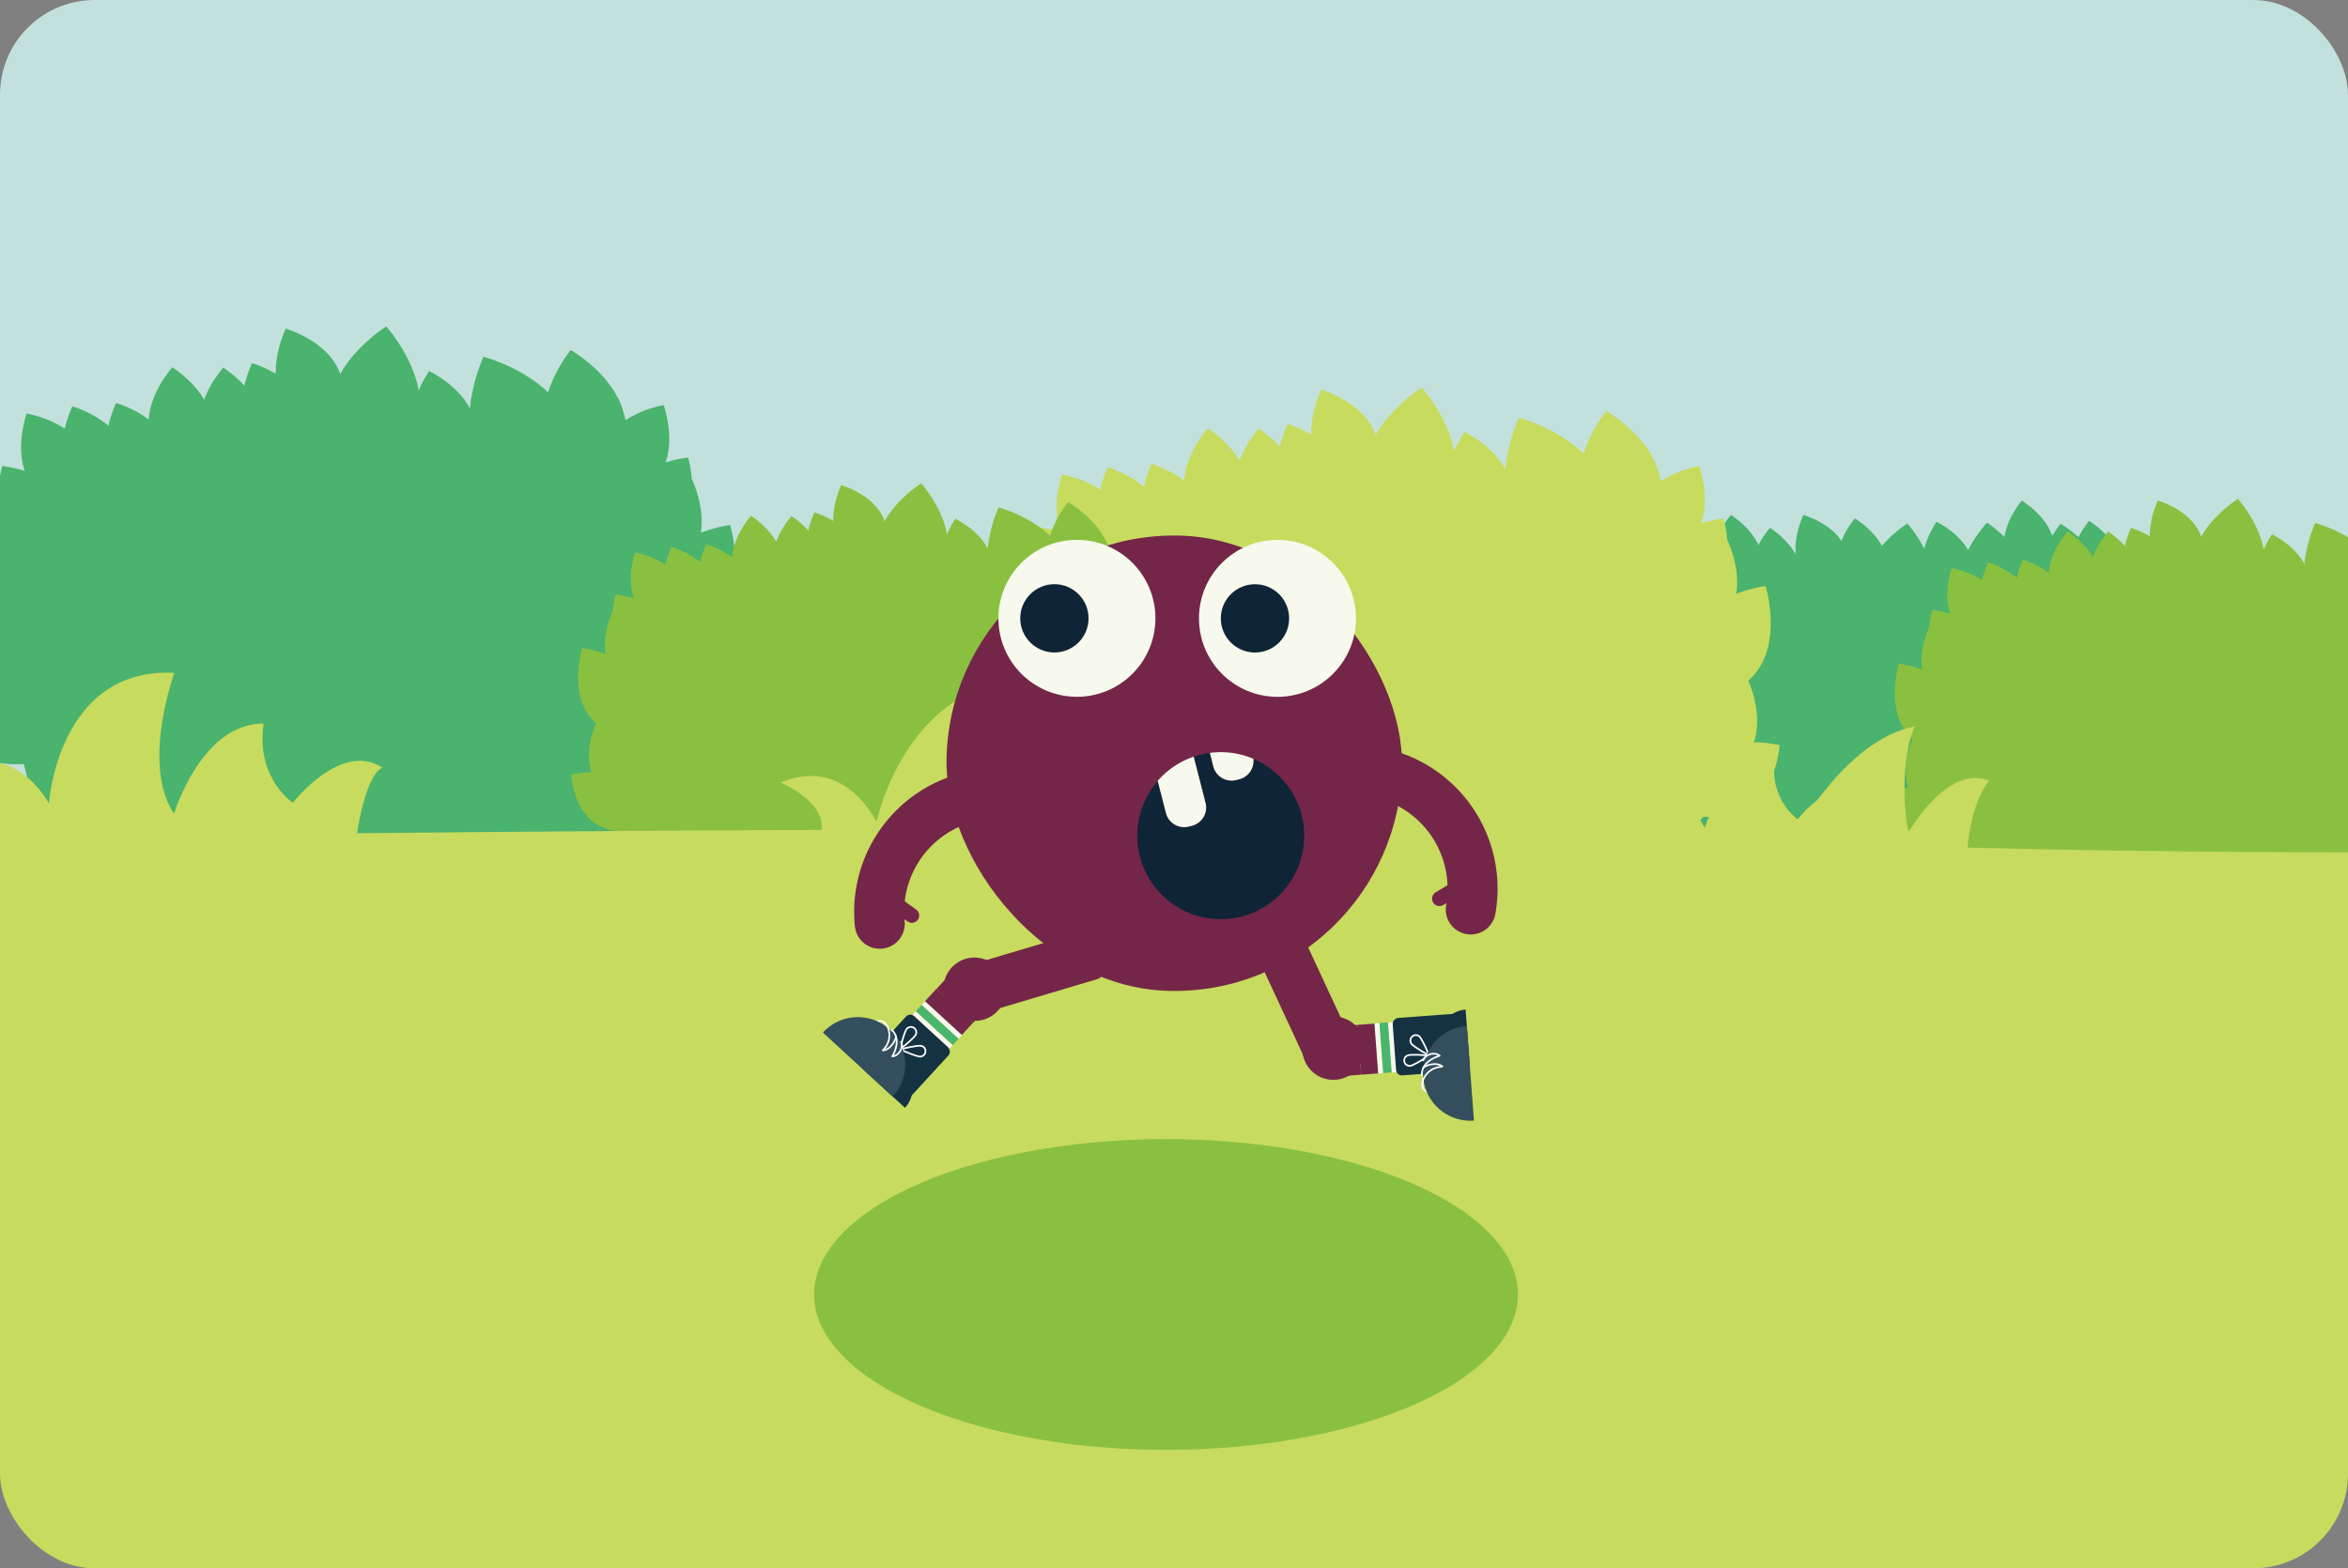 <svg xmlns="http://www.w3.org/2000/svg" xmlns:xlink="http://www.w3.org/1999/xlink" viewBox="0 0 1042.95 696.83"><rect x="0" y="0" width="1042.95" height="696.83" fill="#808080" stroke="none"/><defs><style>.a,.j,.p{fill:none;}.b{clip-path:url(#a);}.c{clip-path:url(#b);}.d{fill:#c3e1dc;}.e{fill:#4ab36d;}.f{fill:#8ac040;}.g{fill:#c7db5e;}.h{clip-path:url(#c);}.i{clip-path:url(#d);}.j{stroke:#742649;stroke-width:22.21px;}.j,.p{stroke-linecap:round;stroke-miterlimit:10;}.k{fill:#742649;}.l{fill:#f7f9ec;}.m{fill:#0f2436;}.n{fill:#49b56d;}.o{fill:#143241;}.p{stroke:#fff;stroke-width:0.75px;}.q{fill:#334e5d;}</style><clipPath id="a"><rect class="a" width="1042.95" height="696.83" rx="42.08" transform="translate(1042.95 696.83) rotate(180)"/></clipPath><clipPath id="b"><rect class="a" width="1042.95" height="696.83"/></clipPath><clipPath id="c"><rect class="a" x="-1173.2" width="1042.95" height="696.83" rx="42.08" transform="translate(-1303.46 696.83) rotate(180)"/></clipPath><clipPath id="d"><rect class="a" x="-1173.2" width="1042.95" height="696.83"/></clipPath></defs><title>hotspot_leap_legs</title><g class="b"><g class="c"><rect class="d" x="-3" y="-8.7" width="1049" height="477.61"/><path class="e" d="M854.53,254.63c-2.83-11,5.66-22.8,5.66-22.8s13.07,6.17,15.91,17.22-5.66,22.8-5.66,22.8S857.36,265.69,854.53,254.63Z"/><path class="e" d="M816.2,252.52c-1.81-11.26,7.71-22.18,7.71-22.18s12.46,7.34,14.28,18.6-7.71,22.19-7.71,22.19S818,263.79,816.2,252.52Z"/><path class="e" d="M890.34,244.61c-1.82-11.26,7.7-22.18,7.7-22.18s12.46,7.34,14.28,18.6-7.7,22.19-7.7,22.19S892.15,255.88,890.34,244.61Z"/><path class="e" d="M920.25,253.63c-1.82-11.26,7.7-22.18,7.7-22.18s12.46,7.34,14.28,18.6-7.71,22.19-7.71,22.19S922.06,264.9,920.25,253.63Z"/><path class="e" d="M799.17,252.21c-4.58-10.44,1.89-23.42,1.89-23.42s13.9,3.94,18.49,14.39-1.89,23.42-1.89,23.42S803.76,262.66,799.17,252.21Z"/><path class="e" d="M760.75,250.8c-1.6-11.3,8.13-22,8.13-22s12.32,7.58,13.92,18.88-8.13,22-8.13,22S762.35,262.1,760.75,250.8Z"/><path class="e" d="M778.06,256.54c-1.59-11.3,8.13-22,8.13-22s12.32,7.58,13.92,18.88-8.13,22-8.13,22S779.66,267.84,778.06,256.54Z"/><path class="e" d="M725.21,278.45c-5.77-9.83-.85-23.48-.85-23.48s14.26,2.27,20,12.1.86,23.49.86,23.49S731,288.28,725.21,278.45Z"/><path class="e" d="M712.8,304.67c-4.74-10.38,1.53-23.45,1.53-23.45s14,3.73,18.7,14.1-1.53,23.45-1.53,23.45S717.54,315,712.8,304.67Z"/><path class="e" d="M705.78,353.28c-4.74-10.37,1.53-23.45,1.53-23.45s14,3.73,18.7,14.1-1.53,23.45-1.53,23.45S710.51,363.65,705.78,353.28Z"/><path class="e" d="M750.37,262.81c-4.61-10.42,1.83-23.42,1.83-23.42s13.91,3.91,18.52,14.34-1.83,23.43-1.83,23.43S755,273.25,750.37,262.81Z"/><path class="e" d="M706.31,374.05c-9.21-6.67-10.18-21.15-10.18-21.15s14-3.69,23.19,3S729.5,377,729.5,377,715.53,380.71,706.31,374.05Z"/><path class="e" d="M738.56,269.72c-4.61-10.43,1.83-23.43,1.83-23.43s13.91,3.91,18.52,14.34-1.83,23.43-1.83,23.43S743.17,280.15,738.56,269.72Z"/><path class="e" d="M827.44,259.6c2.25-16.11,19.8-27,19.8-27s13.9,15.29,11.65,31.4-19.8,27-19.8,27S825.19,275.72,827.44,259.6Z"/><path class="e" d="M906.15,261.05c-2.65-14.21,9.08-28.34,9.08-28.34s16,8.91,18.66,23.13-9.09,28.34-9.09,28.34S908.79,275.27,906.15,261.05Z"/><path class="e" d="M869.17,266.59c-2.18-17.8,13.42-34.37,13.42-34.37s19.12,12.28,21.3,30.07-13.41,34.36-13.41,34.36S871.35,284.38,869.17,266.59Z"/><path class="e" d="M718.54,301.19c-7.57-11.24-2.75-27.81-2.75-27.81s17.1,1.64,24.68,12.88,2.75,27.8,2.75,27.8S726.12,312.42,718.54,301.19Z"/><path class="e" d="M703.32,325.84c-7.58-11.77-2.24-28.79-2.24-28.79s17.63,2.07,25.21,13.85,2.23,28.78,2.23,28.78S710.9,337.61,703.32,325.84Z"/><path class="e" d="M947,275.47c5.77-9.83.86-23.48.86-23.48s-14.27,2.28-20,12.1-.86,23.49-.86,23.49S941.2,285.3,947,275.47Z"/><path class="e" d="M959.39,301.69c4.74-10.37-1.54-23.45-1.54-23.45s-14,3.74-18.7,14.11,1.54,23.45,1.54,23.45S954.65,312.06,959.39,301.69Z"/><path class="e" d="M966.41,350.3c4.74-10.37-1.54-23.45-1.54-23.45s-14,3.74-18.7,14.11,1.54,23.45,1.54,23.45S961.67,360.67,966.41,350.3Z"/><path class="e" d="M918.27,271.71c4.61-10.43-1.83-23.42-1.83-23.42s-13.91,3.91-18.52,14.34,1.83,23.42,1.83,23.42S913.66,282.14,918.27,271.71Z"/><path class="e" d="M965.87,371.07c9.22-6.66,10.19-21.15,10.19-21.15s-14-3.68-23.19,3-10.19,21.15-10.19,21.15S956.65,377.74,965.87,371.07Z"/><path class="e" d="M933.63,272.88c4.6-10.43-1.84-23.43-1.84-23.43s-13.91,3.91-18.52,14.34,1.84,23.43,1.84,23.43S929,283.31,933.63,272.88Z"/><path class="e" d="M953.64,298.21c7.58-11.23,2.75-27.81,2.75-27.81s-17.1,1.65-24.67,12.88S929,311.09,929,311.09,946.07,309.45,953.64,298.21Z"/><path class="e" d="M968.87,322.86c7.58-11.77,2.23-28.78,2.23-28.78s-17.62,2.07-25.2,13.84-2.24,28.78-2.24,28.78S961.29,334.63,968.87,322.86Z"/><path class="e" d="M820,248.29l-66.27,16.12-23.36,19.77L715.89,348.6l14.46,56.76h239S961,364.73,959.37,362s-15-73-15-73l-16.61-24.94-51.13-4Z"/><path class="f" d="M1003.49,260.4c-2.85-11.14,5.7-23,5.7-23s13.17,6.22,16,17.35-5.71,23-5.71,23S1006.34,271.53,1003.49,260.4Z"/><path class="f" d="M956.61,246c-4.62-10.52,1.9-23.6,1.9-23.6s14,4,18.63,14.5-1.91,23.59-1.91,23.59S961.23,256.56,956.61,246Z"/><path class="f" d="M944.69,258.17c-4.62-10.52,1.91-23.6,1.91-23.6s14,4,18.62,14.5-1.9,23.59-1.9,23.59S949.31,268.69,944.69,258.17Z"/><path class="f" d="M910.21,258.29c-1.62-11.39,8.19-22.2,8.19-22.2s12.41,7.64,14,19-8.19,22.2-8.19,22.2S911.82,269.67,910.21,258.29Z"/><path class="f" d="M928.2,258.4c-1.61-11.38,8.19-22.2,8.19-22.2s12.41,7.64,14,19-8.19,22.2-8.19,22.2S929.81,269.79,928.2,258.4Z"/><path class="f" d="M867.78,276.1c-5.81-9.91-.86-23.66-.86-23.66s14.37,2.29,20.18,12.19.87,23.66.87,23.66S873.59,286,867.78,276.1Z"/><path class="f" d="M855.27,302.51c-4.77-10.45,1.55-23.62,1.55-23.62s14.06,3.76,18.84,14.21-1.55,23.62-1.55,23.62S860,313,855.27,302.51Z"/><path class="f" d="M848.2,351.48c-4.78-10.44,1.55-23.62,1.55-23.62s14.06,3.76,18.83,14.21S867,365.7,867,365.7,853,361.93,848.2,351.48Z"/><path class="f" d="M896.69,272.31c-4.64-10.51,1.85-23.61,1.85-23.61s14,3.94,18.66,14.45-1.85,23.61-1.85,23.61S901.34,282.82,896.69,272.31Z"/><path class="f" d="M848.74,372.41c-9.29-6.71-10.27-21.31-10.27-21.31s14.08-3.71,23.37,3,10.26,21.31,10.26,21.31S858,379.13,848.74,372.41Z"/><path class="f" d="M881.23,273.48c-4.65-10.51,1.84-23.6,1.84-23.6s14,3.94,18.66,14.45-1.84,23.6-1.84,23.6S885.87,284,881.23,273.48Z"/><path class="f" d="M974.06,248.82c2.27-16.24,20-27.16,20-27.16s14,15.4,11.74,31.63-20,27.17-20,27.17S971.8,265.06,974.06,248.82Z"/><path class="f" d="M1026.25,269.49c-7.64-16.35,2.13-37.13,2.13-37.13s22.13,5.72,29.77,22.07-2.12,37.13-2.12,37.13S1033.89,285.84,1026.25,269.49Z"/><path class="f" d="M861.06,299c-7.63-11.32-2.77-28-2.77-28s17.23,1.65,24.86,13,2.77,28,2.77,28S868.69,310.32,861.06,299Z"/><path class="f" d="M845.72,323.84c-7.64-11.86-2.25-29-2.25-29s17.76,2.08,25.39,14,2.25,29,2.25,29S853.36,335.7,845.72,323.84Z"/><path class="f" d="M1062.29,269.31c4.64-10.51-1.85-23.6-1.85-23.6s-14,3.94-18.66,14.44,1.85,23.61,1.85,23.61S1057.64,279.82,1062.29,269.31Z"/><path class="f" d="M963.29,245.71,896.52,262,873,281.87l-14.6,64.91L873,404H1113.7s-8.4-40.94-10-43.7-15.08-73.5-15.08-73.5l-16.73-25.13-51.52-4Z"/><path class="g" d="M643.43,220.86c-3.59-14,7.16-28.87,7.16-28.87s16.56,7.82,20.14,21.81-7.16,28.87-7.16,28.87S647,234.86,643.43,220.86Z"/><path class="g" d="M584.5,202.82c-5.8-13.22,2.39-29.66,2.39-29.66s17.61,5,23.41,18.22S607.91,221,607.91,221,590.31,216,584.5,202.82Z"/><path class="g" d="M569.52,218.07c-5.8-13.22,2.4-29.66,2.4-29.66s17.6,5,23.4,18.21-2.39,29.66-2.39,29.66S575.33,231.29,569.52,218.07Z"/><path class="g" d="M526.18,218.21c-2-14.31,10.29-27.9,10.29-27.9s15.6,9.6,17.63,23.91-10.3,27.9-10.3,27.9S528.2,232.52,526.18,218.21Z"/><path class="g" d="M548.79,218.36c-2-14.31,10.3-27.9,10.3-27.9s15.6,9.6,17.62,23.9-10.29,27.91-10.29,27.91S550.82,232.67,548.79,218.36Z"/><path class="g" d="M472.85,240.6c-7.3-12.45-1.08-29.74-1.08-29.74s18.06,2.88,25.37,15.33,1.09,29.74,1.09,29.74S480.16,253,472.85,240.6Z"/><path class="g" d="M457.13,273.8c-6-13.14,1.95-29.7,1.95-29.7s17.67,4.73,23.67,17.86-1.94,29.7-1.94,29.7S463.13,286.93,457.13,273.8Z"/><path class="g" d="M448.24,335.35c-6-13.13,1.95-29.69,1.95-29.69s17.67,4.73,23.67,17.86-1.94,29.69-1.94,29.69S454.24,348.48,448.24,335.35Z"/><path class="g" d="M509.2,235.83c-5.84-13.2,2.32-29.66,2.32-29.66s17.61,5,23.45,18.16S532.65,254,532.65,254,515,249,509.2,235.83Z"/><path class="g" d="M448.92,361.66c-11.67-8.44-12.9-26.79-12.9-26.79s17.69-4.66,29.36,3.77,12.91,26.79,12.91,26.79S460.59,370.1,448.92,361.66Z"/><path class="g" d="M489.75,237.31c-5.83-13.2,2.32-29.66,2.32-29.66s17.62,4.95,23.46,18.16-2.32,29.66-2.32,29.66S495.59,250.52,489.75,237.31Z"/><path class="g" d="M606.44,206.32c2.85-20.41,25.07-34.15,25.07-34.15s17.6,19.36,14.75,39.77-25.07,34.14-25.07,34.14S603.59,226.73,606.44,206.32Z"/><path class="g" d="M702,218.57c-3.35-18,11.51-35.9,11.51-35.9S733.75,194,737.1,212s-11.5,35.9-11.5,35.9S705.32,236.57,702,218.57Z"/><path class="g" d="M672,232.29c-9.6-20.55,2.67-46.67,2.67-46.67s27.82,7.19,37.42,27.74S709.47,260,709.47,260,681.64,252.84,672,232.29Z"/><path class="g" d="M464.41,269.39c-9.59-14.22-3.48-35.21-3.48-35.21s21.65,2.08,31.24,16.3,3.48,35.22,3.48,35.22S474,283.62,464.41,269.39Z"/><path class="g" d="M445.13,300.61c-9.6-14.91-2.84-36.46-2.84-36.46s22.33,2.63,31.92,17.54S477,318.13,477,318.13,454.72,315.51,445.13,300.61Z"/><path class="g" d="M753.67,236.83c7.31-12.45,1.09-29.74,1.09-29.74s-18.07,2.88-25.38,15.33-1.08,29.74-1.08,29.74S746.36,249.28,753.67,236.83Z"/><path class="g" d="M769.39,270c6-13.13-1.94-29.7-1.94-29.7s-17.68,4.73-23.68,17.86,2,29.7,2,29.7S763.39,283.16,769.39,270Z"/><path class="g" d="M778.29,331.58c6-13.13-1.95-29.69-1.95-29.69s-17.68,4.73-23.68,17.86,2,29.7,2,29.7S772.28,344.72,778.29,331.58Z"/><path class="g" d="M717.33,232.06c5.83-13.2-2.32-29.66-2.32-29.66s-17.62,4.95-23.45,18.16,2.32,29.67,2.32,29.67S711.49,245.27,717.33,232.06Z"/><path class="g" d="M777.6,357.89c11.68-8.44,12.9-26.78,12.9-26.78s-17.69-4.67-29.36,3.76-12.9,26.79-12.9,26.79S765.93,366.33,777.6,357.89Z"/><path class="g" d="M736.77,233.54c5.84-13.2-2.32-29.66-2.32-29.66s-17.61,5-23.45,18.16,2.32,29.66,2.32,29.66S730.94,246.75,736.77,233.54Z"/><path class="g" d="M762.12,265.62c9.59-14.22,3.48-35.21,3.48-35.21s-21.65,2.08-31.24,16.31-3.48,35.21-3.48,35.21S752.53,279.85,762.12,265.62Z"/><path class="g" d="M781.4,296.84c9.6-14.91,2.83-36.45,2.83-36.45s-22.32,2.62-31.92,17.53-2.83,36.45-2.83,36.45S771.8,311.74,781.4,296.84Z"/><path class="g" d="M592.9,202.4,509,222.82l-29.58,25-18.35,81.58,18.31,71.87H719.43s52-51.46,49.94-54.93-19-92.39-19-92.39l-21-31.57-64.75-5.09Z"/><path class="e" d="M183.48,193.75c-3.58-14,7.17-28.87,7.17-28.87s16.56,7.81,20.14,21.81-7.17,28.87-7.17,28.87S187.06,207.75,183.48,193.75Z"/><path class="e" d="M124.56,175.71c-5.81-13.22,2.39-29.66,2.39-29.66s17.6,5,23.41,18.22S148,193.93,148,193.93,130.36,188.93,124.56,175.71Z"/><path class="e" d="M109.58,191c-5.8-13.22,2.39-29.66,2.39-29.66s17.6,5,23.41,18.21S133,209.17,133,209.17,115.38,204.18,109.58,191Z"/><path class="e" d="M66.23,191.1c-2-14.31,10.3-27.9,10.3-27.9s15.6,9.6,17.62,23.91S83.86,215,83.86,215,68.26,205.41,66.23,191.1Z"/><path class="e" d="M88.85,191.25c-2-14.31,10.3-27.9,10.3-27.9s15.59,9.6,17.62,23.9-10.29,27.91-10.29,27.91S90.87,205.56,88.85,191.25Z"/><path class="e" d="M12.91,213.49C5.6,201,11.82,183.75,11.82,183.75s18.07,2.88,25.38,15.33,1.08,29.74,1.08,29.74S20.22,225.93,12.91,213.49Z"/><path class="e" d="M-2.81,246.68C-8.81,233.55-.87,217-.87,217s17.68,4.73,23.68,17.86-1.94,29.7-1.94,29.7S3.19,259.82-2.81,246.68Z"/><path class="e" d="M-11.71,308.24c-6-13.13,2-29.69,2-29.69s17.68,4.73,23.68,17.86S12,326.1,12,326.1-5.7,321.37-11.71,308.24Z"/><path class="e" d="M49.25,208.72c-5.83-13.21,2.32-29.66,2.32-29.66S69.19,184,75,197.22s-2.31,29.66-2.31,29.66S55.09,221.93,49.25,208.72Z"/><path class="e" d="M-11,334.55c-11.68-8.44-12.9-26.79-12.9-26.79s17.69-4.66,29.36,3.77,12.9,26.79,12.9,26.79S.65,343-11,334.55Z"/><path class="e" d="M29.81,210.2C24,197,32.13,180.54,32.13,180.54s17.62,5,23.45,18.16-2.32,29.66-2.32,29.66S35.64,223.41,29.81,210.2Z"/><path class="e" d="M146.5,179.21c2.85-20.41,25.07-34.15,25.07-34.15s17.6,19.36,14.75,39.76S161.25,219,161.25,219,143.65,199.61,146.5,179.21Z"/><path class="e" d="M242,191.46c-3.35-18,11.5-35.9,11.5-35.9s20.28,11.29,23.63,29.29-11.5,35.9-11.5,35.9S245.38,209.46,242,191.46Z"/><path class="e" d="M212.1,205.18c-9.61-20.55,2.66-46.67,2.66-46.67s27.83,7.19,37.43,27.74-2.66,46.67-2.66,46.67S221.7,225.73,212.1,205.18Z"/><path class="e" d="M4.46,242.28C-5.13,228.05,1,207.07,1,207.07s21.65,2.08,31.24,16.3,3.49,35.22,3.49,35.22S14.05,256.51,4.46,242.28Z"/><path class="e" d="M-14.82,273.5c-9.6-14.91-2.83-36.46-2.83-36.46s22.32,2.63,31.92,17.53S17.1,291,17.1,291-5.22,288.4-14.82,273.5Z"/><path class="e" d="M293.73,209.72c7.3-12.45,1.08-29.74,1.08-29.74s-18.06,2.88-25.37,15.33-1.09,29.74-1.09,29.74S286.42,222.16,293.73,209.72Z"/><path class="e" d="M309.45,242.92c6-13.14-1.95-29.7-1.95-29.7s-17.67,4.73-23.67,17.86,1.94,29.7,1.94,29.7S303.45,256.05,309.45,242.92Z"/><path class="e" d="M318.34,304.47c6-13.13-1.95-29.69-1.95-29.69s-17.67,4.73-23.67,17.86,1.94,29.69,1.94,29.69S312.34,317.61,318.34,304.47Z"/><path class="e" d="M257.38,205c5.84-13.21-2.31-29.66-2.31-29.66s-17.62,5-23.46,18.16,2.32,29.66,2.32,29.66S251.55,218.16,257.38,205Z"/><path class="e" d="M317.66,330.78c11.67-8.44,12.9-26.78,12.9-26.78s-17.69-4.67-29.36,3.76-12.91,26.79-12.91,26.79S306,339.22,317.66,330.78Z"/><path class="e" d="M276.83,206.43c5.83-13.2-2.32-29.66-2.32-29.66s-17.62,4.95-23.45,18.16,2.31,29.66,2.31,29.66S271,219.64,276.83,206.43Z"/><path class="e" d="M302.17,238.51c9.6-14.22,3.49-35.21,3.49-35.21s-21.66,2.08-31.25,16.31-3.48,35.21-3.48,35.21S292.58,252.74,302.17,238.51Z"/><path class="e" d="M321.46,269.73c9.59-14.91,2.83-36.46,2.83-36.46S302,235.9,292.37,250.8s-2.83,36.45-2.83,36.45S311.86,284.63,321.46,269.73Z"/><path class="e" d="M133,175.29,49,195.71l-29.57,25L1.11,302.33,19.42,374.2H322s-10.56-51.46-12.58-54.93-19-92.39-19-92.39l-21-31.57-64.75-5.09Z"/><path class="f" d="M418.66,253.49c-2.85-11.13,5.7-23,5.7-23s13.18,6.22,16,17.35-5.71,23-5.71,23S421.51,264.63,418.66,253.49Z"/><path class="f" d="M371.78,239.14c-4.62-10.52,1.9-23.6,1.9-23.6s14,4,18.63,14.49-1.91,23.6-1.91,23.6S376.4,249.66,371.78,239.14Z"/><path class="f" d="M359.86,251.27c-4.61-10.52,1.91-23.6,1.91-23.6s14,4,18.62,14.49-1.9,23.6-1.9,23.6S364.48,261.79,359.86,251.27Z"/><path class="f" d="M325.38,251.38c-1.61-11.38,8.19-22.2,8.19-22.2s12.41,7.64,14,19-8.19,22.19-8.19,22.19S327,262.77,325.38,251.38Z"/><path class="f" d="M343.37,251.5c-1.61-11.39,8.19-22.2,8.19-22.2s12.41,7.64,14,19-8.19,22.2-8.19,22.2S345,262.88,343.37,251.5Z"/><path class="f" d="M283,269.19c-5.81-9.9-.86-23.66-.86-23.66s14.37,2.3,20.18,12.2.87,23.66.87,23.66S288.76,279.09,283,269.19Z"/><path class="f" d="M270.44,295.6C265.67,285.16,272,272,272,272s14.06,3.76,18.84,14.21-1.55,23.63-1.55,23.63S275.21,306.05,270.44,295.6Z"/><path class="f" d="M263.37,344.58c-4.78-10.45,1.55-23.62,1.55-23.62s14.06,3.76,18.83,14.21-1.54,23.62-1.54,23.62S268.14,355,263.37,344.58Z"/><path class="f" d="M311.87,265.4c-4.65-10.51,1.84-23.6,1.84-23.6s14,3.94,18.66,14.45-1.85,23.6-1.85,23.6S316.51,275.91,311.87,265.4Z"/><path class="f" d="M263.91,365.51c-9.29-6.71-10.26-21.31-10.26-21.31s14.07-3.71,23.36,3,10.26,21.31,10.26,21.31S273.2,372.22,263.91,365.51Z"/><path class="f" d="M296.4,266.58c-4.65-10.51,1.84-23.6,1.84-23.6s14,3.94,18.66,14.44S315.06,281,315.06,281,301,277.09,296.4,266.58Z"/><path class="f" d="M389.23,241.92c2.27-16.24,19.95-27.17,19.95-27.17s14,15.4,11.74,31.64S401,273.55,401,273.55,387,258.16,389.23,241.92Z"/><path class="f" d="M465.24,251.66c-2.66-14.32,9.15-28.56,9.15-28.56s16.13,9,18.8,23.31S484,275,484,275,467.91,266,465.24,251.66Z"/><path class="f" d="M441.43,262.58c-7.65-16.34,2.12-37.13,2.12-37.13s22.13,5.72,29.77,22.07-2.12,37.13-2.12,37.13S449.06,278.93,441.43,262.58Z"/><path class="f" d="M276.23,292.1c-7.63-11.32-2.77-28-2.77-28s17.23,1.66,24.86,13,2.77,28,2.77,28S283.86,303.42,276.23,292.1Z"/><path class="f" d="M260.89,316.94c-7.64-11.86-2.25-29-2.25-29S276.4,290,284,301.88s2.25,29,2.25,29S268.53,328.8,260.89,316.94Z"/><path class="f" d="M506.37,266.19c5.82-9.9.87-23.66.87-23.66s-14.38,2.3-20.19,12.2-.87,23.66-.87,23.66S500.56,276.1,506.37,266.19Z"/><path class="f" d="M518.88,292.61c4.78-10.45-1.55-23.63-1.55-23.63s-14.06,3.77-18.84,14.21S500,306.82,500,306.82,514.11,303.06,518.88,292.61Z"/><path class="f" d="M526,341.58c4.77-10.45-1.55-23.62-1.55-23.62s-14.07,3.76-18.84,14.21,1.55,23.62,1.55,23.62S521.18,352,526,341.58Z"/><path class="f" d="M477.46,262.4c4.64-10.51-1.85-23.6-1.85-23.6s-14,3.94-18.66,14.45,1.85,23.6,1.85,23.6S472.82,272.91,477.46,262.4Z"/><path class="f" d="M525.41,362.51c9.29-6.71,10.27-21.31,10.27-21.31s-14.08-3.71-23.37,3-10.26,21.31-10.26,21.31S516.13,369.22,525.41,362.51Z"/><path class="f" d="M492.93,263.58c4.64-10.51-1.85-23.6-1.85-23.6s-14,3.94-18.66,14.44S474.27,278,474.27,278,488.28,274.09,492.93,263.58Z"/><path class="f" d="M513.09,289.1c7.63-11.32,2.77-28,2.77-28s-17.22,1.65-24.85,13-2.77,28-2.77,28S505.46,300.42,513.09,289.1Z"/><path class="f" d="M528.43,313.94c7.64-11.86,2.26-29,2.26-29s-17.77,2.09-25.4,13.95-2.25,29-2.25,29S520.8,325.8,528.43,313.94Z"/><path class="f" d="M378.46,238.8l-66.77,16.25L288.16,275l-14.6,64.9,14.57,57.18H528.88s-8.4-40.93-10-43.7-15.08-73.5-15.08-73.5l-16.73-25.12-51.52-4Z"/><path class="g" d="M1300.08,378c-189.19,0-324.37,3.86-556.34-5.64-211.62-8.68-762.6.11-762.6.11v12.28c30.42,2.37,60.43,3.93,91.24,7.08,30.83,1.38,60.26-4.15,89.69-5.53,36.44-4.15,74.28,1.38,110.72,1.38,42,1.38,85.49,1.38,127.53,0,206-11.06,412,11.06,618.06,4.15,57.46-1.38,114.92-2.77,173.78,0,107.92,8.3,213-15.21,322.34-2.77,50.07,7.06,98.1-.89,148.42-10.23v-6.47S1489.27,378,1300.08,378Z"/><path class="g" d="M364.63,372.17c-1.1-1.1,6.91-12.45-17.85-24.53,29.86-12.08,42.25,18.3,42.61,17.21s13.73-63,68.83-63c-23.29,27.19-4.37,59.67-3.28,59.3s21.48-37.82,45.52-28.61c-18.1,13.39-12.38,39.6-12.38,39.6Z"/><path class="g" d="M777.16,377.83c-.86-.86,5.42-9.75-14-19.21,23.39-9.47,33.09,14.34,33.38,13.48s23.39-43.6,53.92-49.33c-7.7,18.64-3.42,46.74-2.57,46.46s16.83-29.64,35.66-22.42c-8.56,10.66-9.7,31-9.7,31Z"/><path class="g" d="M158.28,372.29s3.61-27.59,11.56-31.22c-18.42-12-39.74,15.61-39.74,15.61s-16.61-10.89-13-35.22c-27.81,0-39.73,39.94-39.73,39.94s-14.81-16.34,0-62.45C25.72,296.41,21.74,357,21.74,357S5.85,326.54-23,343.25c23.12,11.62,15.17,29,15.17,29Z"/><path class="g" d="M820.58,376.24s2.82-21.58,9-24.42C815.21,342.45,798.55,364,798.55,364s-13-8.52-10.17-27.54c-21.75,0-31.07,31.23-31.07,31.23s-11.58-12.77,0-48.83c-40.4-2-43.5,45.43-43.5,45.43s-12.43-23.86-35-10.79c18.08,9.08,11.87,22.71,11.87,22.71Z"/><rect class="g" x="-8" y="379.91" width="1053.51" height="400.92"/><rect class="a" x="181.16" y="-3.81" width="340.45" height="540.47" rx="12"/></g></g><ellipse class="f" cx="517.93" cy="575.16" rx="156.34" ry="69.03"/><g class="h"><g class="i"><path class="g" d="M126.87,378c-189.19,0-324.36,3.86-556.34-5.64-211.61-8.68-762.59.11-762.59.11v12.28c30.41,2.37,60.42,3.93,91.23,7.08,30.83,1.38,60.26-4.15,89.7-5.53,36.43-4.15,74.27,1.38,110.71,1.38,42,1.38,85.49,1.38,127.54,0,206-11.06,412,11.06,618.05,4.15,57.46-1.38,114.93-2.77,173.79,0,107.91,8.3,213-15.21,322.34-2.77,50.06,7.06,98.1-.89,148.42-10.23v-6.47S316.06,378,126.87,378Z"/><path class="g" d="M476.42,377.26s3.21-24.54,10.28-27.78c-16.39-10.65-35.35,13.89-35.35,13.89s-14.78-9.69-11.56-31.33c-24.74,0-35.35,35.53-35.35,35.53s-13.17-14.53,0-55.55C358.5,309.76,355,363.7,355,363.7s-14.13-27.14-39.84-12.28c20.57,10.34,13.5,25.84,13.5,25.84Z"/></g></g><path class="j" d="M653.28,404.09A53.41,53.41,0,0,0,654,398a52.63,52.63,0,0,0-43.22-55"/><path class="k" d="M636.58,401a3.28,3.28,0,0,1,1.1-4.49l8.05-4.88a3.26,3.26,0,0,1,4.48,1.1h0a3.28,3.28,0,0,1-1.09,4.49l-8,4.88A3.27,3.27,0,0,1,636.58,401Z"/><path class="j" d="M390.78,410.43a52.52,52.52,0,0,1,47.15-57.56"/><path class="k" d="M407.67,408.68a3.29,3.29,0,0,0-.74-4.57l-7.64-5.5a3.28,3.28,0,0,0-4.56.74h0a3.29,3.29,0,0,0,.74,4.57l7.64,5.5A3.28,3.28,0,0,0,407.67,408.68Z"/><rect class="k" x="420.44" y="237.92" width="202.36" height="202.36" rx="101.18" transform="translate(6.1 -9.21) rotate(1.02)"/><circle class="l" cx="478.35" cy="274.73" r="34.87"/><circle class="m" cx="468.35" cy="274.73" r="15.17"/><circle class="l" cx="567.44" cy="274.75" r="34.87"/><circle class="m" cx="557.44" cy="274.75" r="15.17"/><path class="m" d="M556.72,337.14a8.37,8.37,0,0,1-6.22,9.09l-1.39.36a8.37,8.37,0,0,1-10.16-6l-1.54-6.05a37.05,37.05,0,0,0-4.35.84c-1,.24-1.89.53-2.81.85l5.25,20.53a8.37,8.37,0,0,1-6,10.16l-1.39.35a8.37,8.37,0,0,1-10.16-6L514.27,347a37.08,37.08,0,1,0,42.45-9.81Z"/><path class="l" d="M528.09,367.25l1.39-.35a8.37,8.37,0,0,0,6-10.16l-5.25-20.53a36.87,36.87,0,0,0-16,10.74l3.66,14.28A8.37,8.37,0,0,0,528.09,367.25Z"/><path class="l" d="M549.11,346.59l1.39-.36a8.37,8.37,0,0,0,6.22-9.09,37,37,0,0,0-19.31-2.62l1.54,6.05A8.37,8.37,0,0,0,549.11,346.59Z"/><path class="l" d="M636.43,475.16a11.18,11.18,0,0,0,10.29-11.94h0a11.18,11.18,0,0,0-12-10.28l-18.29,1.36,1.66,22.23Z"/><rect class="l" x="611.26" y="454.64" width="2.29" height="22.29" transform="translate(-32.95 46.84) rotate(-4.27)"/><rect class="n" x="613.54" y="454.41" width="3.78" height="22.29" transform="translate(-32.93 47.07) rotate(-4.27)"/><rect class="o" x="621.55" y="449.22" width="25.57" height="29.91" rx="2.58" transform="translate(218.63 1131.27) rotate(-94.27)"/><path class="p" d="M625.59,468.84c1.29-.33,8.42-.15,8.54.32s-6.06,4-7.35,4.35a2.41,2.41,0,1,1-1.19-4.67Z"/><path class="p" d="M627.09,463.94c.89,1,6.9,4.83,7.26,4.51s-2.77-6.73-3.66-7.72a2.41,2.41,0,1,0-3.6,3.21Z"/><path class="p" d="M633.75,485c-4.19-1.33-1.61-10.52,6.64-11"/><path class="o" d="M639.48,462a12.5,12.5,0,0,0,13.4,11.53L651,448.57A12.51,12.51,0,0,0,639.48,462Z"/><path class="q" d="M632.13,478.45a21.07,21.07,0,0,0,22.57,19.44l-3.14-42A21.06,21.06,0,0,0,632.13,478.45Z"/><path class="p" d="M631.57,477.75c-.24-3.25,2-6.69,7.64-8.61"/><path class="p" d="M632.14,474.44c.76-.88,5.52-2.87,8.55-.62"/><path class="p" d="M632.24,471.15c-.13-1.62,4.24-4.41,7.23-2.11"/><path class="p" d="M640.39,474a9.11,9.11,0,0,0-8,5.25,7,7,0,0,0-.54,1.8,5.43,5.43,0,0,0,0,1.39"/><rect class="k" x="603.79" y="455.11" width="7.51" height="22.18" transform="translate(-32.99 46.48) rotate(-4.27)"/><path class="k" d="M591.07,456.25c-.74.05-1,5.07-.52,11.15h0c.45,6.08,1.43,11,2.17,11l11.9-.89L603,455.36Z"/><path class="k" d="M577.61,413.5c-1.41-3.06-7.1-3.45-12.63-.88h0c-5.53,2.57-8.89,7.16-7.48,10.21l22.88,49.28,20.11-9.34Z"/><ellipse class="k" cx="592.39" cy="465.78" rx="14.09" ry="13.89" transform="translate(-62.97 837.77) rotate(-67.76)"/><path class="l" d="M394.4,462.85a11.16,11.16,0,0,0,.67,15.74h0a11.17,11.17,0,0,0,15.75-.67l12.4-13.52-16.41-15.07Z"/><rect class="l" x="417.2" y="442.1" width="2.29" height="22.29" transform="translate(-198.45 454.89) rotate(-47.45)"/><rect class="n" x="414.4" y="444.33" width="3.78" height="22.29" transform="translate(-200.76 454.11) rotate(-47.45)"/><rect class="o" x="390.67" y="454.47" width="25.57" height="29.91" rx="2.58" transform="translate(423.71 -149.22) rotate(42.55)"/><path class="p" d="M406.63,460c-.72,1.12-6,5.87-6.45,5.61s1.67-7.08,2.39-8.21a2.41,2.41,0,1,1,4.06,2.6Z"/><path class="p" d="M408.89,464.64c-1.33-.12-8.34,1.19-8.38,1.68s6.63,3,7.95,3.13a2.41,2.41,0,0,0,.43-4.81Z"/><path class="p" d="M389.65,453.87c4-1.91,8.37,6.57,2.68,12.56"/><path class="o" d="M401.2,474.56a12.5,12.5,0,0,0-17.66.75L402,492.22A12.49,12.49,0,0,0,401.2,474.56Z"/><path class="q" d="M395.28,457.51a21,21,0,0,0-29.75,1.27l31,28.48A21,21,0,0,0,395.28,457.51Z"/><path class="p" d="M396.17,457.63c2.4,2.21,3.15,6.23.32,11.51"/><path class="p" d="M398,460.44c.05,1.16-2.06,5.87-5.81,6.3"/><path class="p" d="M400.2,462.9c1.2,1.1-.08,6.12-3.83,6.49"/><path class="p" d="M392.33,466.43a9.11,9.11,0,0,0,2.25-9.32,6.6,6.6,0,0,0-.84-1.68,4.87,4.87,0,0,0-.93-1"/><rect class="k" x="417.84" y="438.53" width="7.51" height="22.18" transform="translate(-194.73 456.11) rotate(-47.45)"/><path class="k" d="M440.42,445.6c.5-.55-2.76-4.37-7.26-8.49h0c-4.49-4.12-8.57-7.05-9.07-6.51L416,439.4l16.34,15Z"/><path class="k" d="M487.53,435c3.22-1,4.44-6.53,2.69-12.38h0c-1.74-5.84-5.8-9.84-9-8.88l-52.07,15.51,6.33,21.25Z"/><ellipse class="k" cx="432.94" cy="439.55" rx="13.89" ry="14.09" transform="translate(-128.49 183.73) rotate(-20.94)"/></svg>